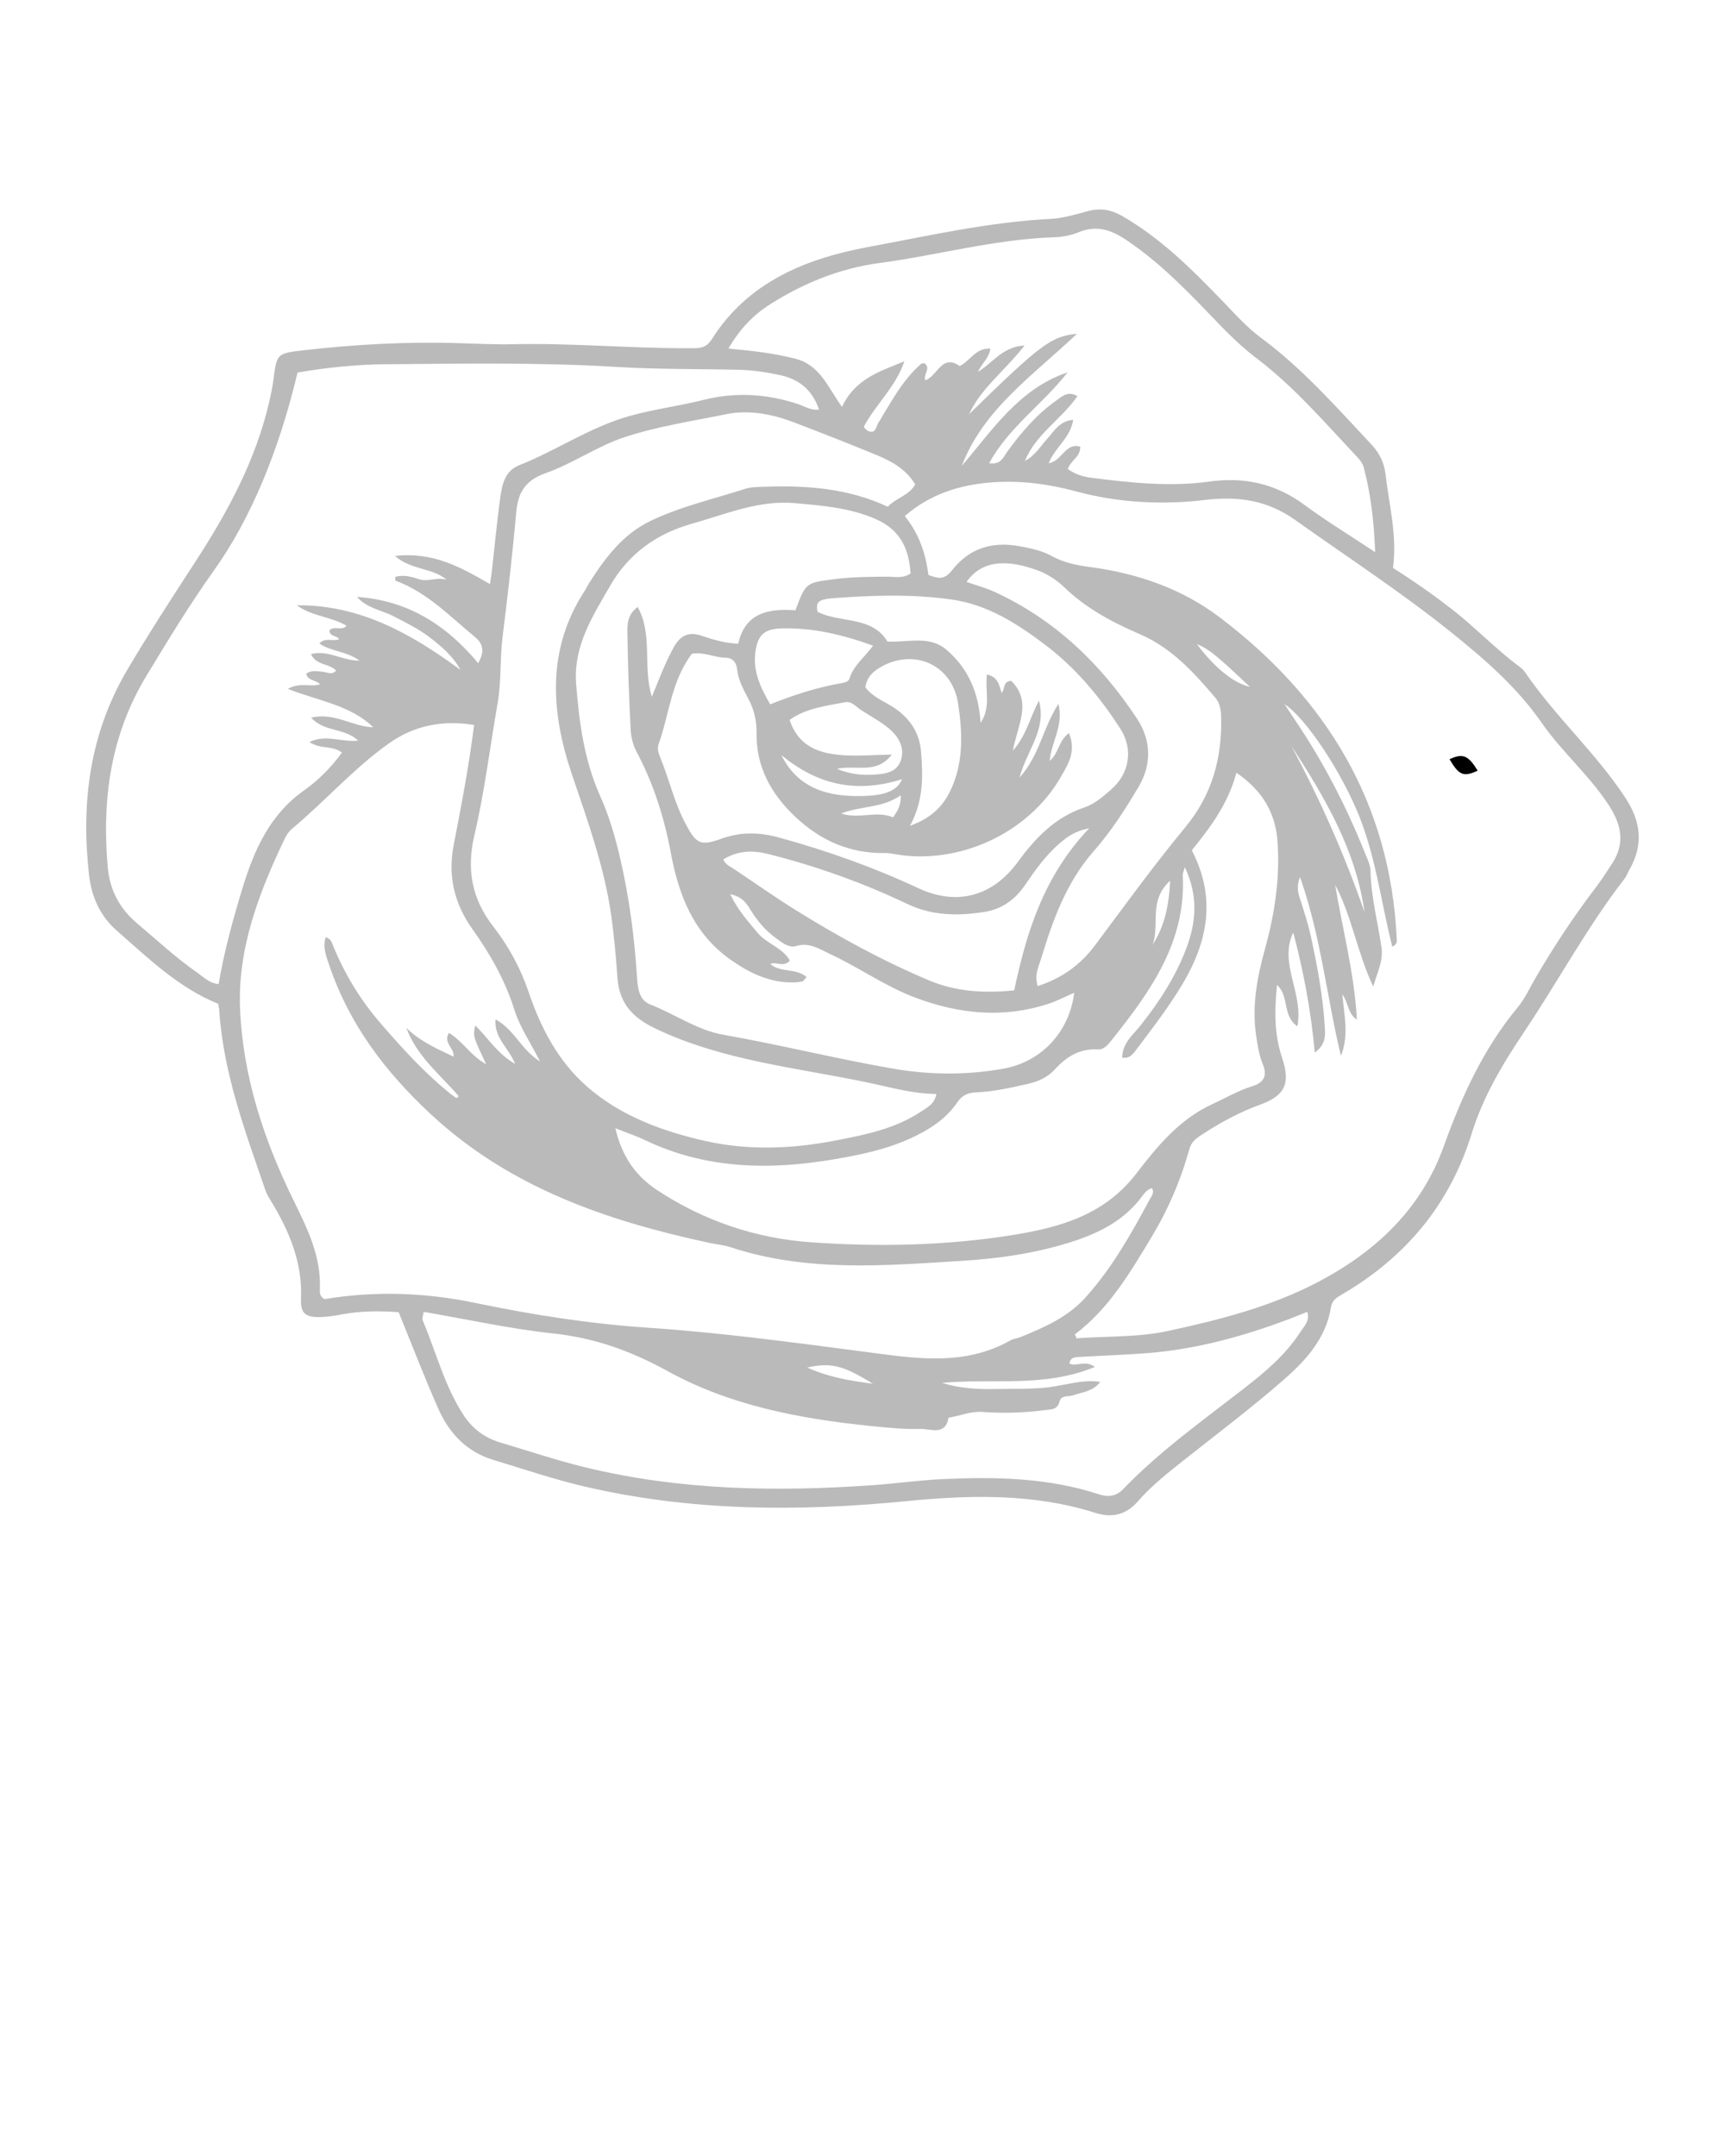 <svg xmlns="http://www.w3.org/2000/svg" xmlns:xlink="http://www.w3.org/1999/xlink" version="1.1" x="0px" y="0px" viewBox="0 0 100 125" enable-background="new 0 0 100 100" xml:space="preserve"><g><path fill="none" d="M48.195,34.687c-0.156,0.012-0.313,0.039-0.464,0.078c-0.323,0.083-0.439,0.294-0.326,0.707   c1.308,0.66,3.159,0.231,4.044,1.721c1.223,0.058,2.425-0.364,3.404,0.46c1.278,1.077,1.896,2.52,1.994,4.257   c0.626-0.908,0.247-1.87,0.37-2.807c0.671,0.144,0.71,0.644,0.852,1.074c0.206-0.224,0.058-0.686,0.558-0.706   c1.236,1.219,0.358,2.575,0.096,4.046c0.795-0.904,0.984-1.921,1.511-2.897c0.455,1.699-0.702,2.854-1.128,4.465   c1.183-1.33,1.348-2.888,2.259-4.281c0.302,1.297-0.417,2.214-0.511,3.304c0.535-0.428,0.486-1.138,1.119-1.61   c0.439,1.072-0.059,1.822-0.467,2.536c-1.867,3.265-5.899,5.128-9.61,4.488c-0.193-0.033-0.39-0.071-0.584-0.068   c-2.034,0.034-3.739-0.719-5.206-2.104c-1.406-1.328-2.273-2.9-2.245-4.867c0.01-0.695-0.141-1.33-0.449-1.923   c-0.291-0.561-0.609-1.103-0.673-1.744c-0.042-0.419-0.264-0.676-0.666-0.685c-0.663-0.015-1.291-0.35-1.956-0.234   c-1.203,1.58-1.314,3.527-1.944,5.281c-0.07,0.196-0.001,0.479,0.086,0.688c0.527,1.268,0.82,2.622,1.464,3.846   c0.634,1.206,0.864,1.358,2.112,0.908c1.128-0.407,2.211-0.372,3.346-0.06c2.769,0.76,5.46,1.717,8.063,2.934   c2.224,1.04,4.304,0.477,5.765-1.524c1.013-1.387,2.158-2.59,3.85-3.156c0.601-0.201,1.084-0.632,1.56-1.043   c1.049-0.905,1.296-2.329,0.546-3.502c-1.193-1.865-2.62-3.568-4.38-4.895c-1.619-1.221-3.341-2.337-5.457-2.629   C52.811,34.429,50.506,34.51,48.195,34.687z"/><path fill="none" d="M61.424,48.9c-0.817,0.696-1.424,1.569-2.022,2.441c-0.567,0.827-1.346,1.37-2.294,1.524   c-1.52,0.247-3.045,0.244-4.495-0.447c-2.59-1.236-5.282-2.197-8.065-2.9c-0.889-0.224-1.76-0.221-2.62,0.312   c0.135,0.305,0.397,0.404,0.615,0.55c1.175,0.785,2.329,1.602,3.527,2.35c2.496,1.559,5.077,2.969,7.791,4.113   c1.588,0.67,3.258,0.749,4.933,0.576c0.722-3.427,1.742-6.655,4.344-9.393C62.266,48.193,61.845,48.541,61.424,48.9z"/><path fill="none" d="M55.173,45.672c0.699-1.592,0.612-3.263,0.372-4.869c-0.329-2.203-2.427-3.186-4.324-2.219   c-0.537,0.274-0.975,0.635-1.055,1.266c0.434,0.56,1.037,0.788,1.564,1.118c0.961,0.603,1.57,1.464,1.66,2.579   c0.113,1.405,0.175,2.83-0.638,4.331C54.022,47.419,54.718,46.708,55.173,45.672z"/><path fill="none" d="M51.566,42.265c-0.501-0.428-1.103-0.738-1.659-1.102c-0.289-0.189-0.533-0.523-0.922-0.447   c-1.094,0.213-2.225,0.333-3.211,1.021c0.462,1.416,1.513,1.884,2.796,2.024c0.984,0.107,1.974,0.009,3.132-0.011   c-0.92,1.181-2.076,0.565-3.176,0.834c0.754,0.299,1.409,0.369,2.075,0.332c0.636-0.035,1.338-0.104,1.598-0.764   C52.487,43.419,52.125,42.742,51.566,42.265z"/><path fill="none" d="M51.771,47.389c0.285-0.402,0.469-0.726,0.446-1.279c-1.075,0.755-2.299,0.604-3.452,1.054   C49.816,47.519,50.802,46.971,51.771,47.389z"/><path fill="none" d="M45.295,43.774c0.881,1.782,2.426,2.353,4.279,2.378c1.616,0.022,2.414-0.246,2.718-0.979   C49.629,46.025,47.354,45.488,45.295,43.774z"/><path fill="none" d="M66.057,36.759c-1.584-0.679-3.108-1.501-4.377-2.723c-0.451-0.435-0.999-0.779-1.594-0.991   c-1.299-0.462-3.025-0.785-4.057,0.694c0.55,0.192,1.114,0.34,1.636,0.581c3.492,1.611,6.154,4.173,8.248,7.345   c0.821,1.244,0.86,2.642,0.112,3.916c-0.772,1.316-1.613,2.622-2.617,3.763c-1.615,1.836-2.384,4.034-3.072,6.29   c-0.132,0.433-0.381,0.873-0.181,1.535c1.397-0.449,2.475-1.224,3.329-2.368c1.714-2.298,3.397-4.625,5.222-6.832   c1.578-1.908,2.152-4.054,2.082-6.451c-0.012-0.403-0.083-0.772-0.357-1.093C69.18,38.957,67.905,37.552,66.057,36.759z"/><path fill="none" d="M48.813,23.586c0.789-1.666,2.243-2.062,3.613-2.641c-0.486,1.479-1.667,2.503-2.349,3.796   c0.152,0.234,0.316,0.312,0.532,0.281c0.199-0.101,0.2-0.323,0.3-0.485c0.738-1.2,1.382-2.469,2.465-3.419   c0.081-0.071,0.216-0.098,0.31,0.021c0.231,0.292-0.181,0.609-0.036,0.906c0.725-0.265,0.943-1.553,1.991-0.822   c0.607-0.305,0.938-1.078,1.779-1.01c-0.09,0.565-0.507,0.855-0.723,1.344c0.86-0.515,1.416-1.459,2.701-1.527   c-1.132,1.456-2.512,2.465-3.22,3.987c4.092-4.001,4.784-4.546,6.253-4.661c-2.569,2.433-5.414,4.366-6.67,7.653   c1.788-2.097,3.325-4.475,6.131-5.422c-1.407,1.823-3.388,3.152-4.543,5.263c0.68,0.117,0.829-0.366,1.065-0.689   c0.816-1.116,1.707-2.158,2.847-2.957c0.322-0.226,0.655-0.564,1.204-0.237c-0.942,1.358-2.424,2.214-3.043,3.752   c0.583-0.295,0.897-0.848,1.31-1.302c0.395-0.434,0.693-1.012,1.487-1.077c-0.17,1.071-1.073,1.607-1.42,2.52   c0.786-0.146,0.953-1.206,1.828-0.969c0.025,0.599-0.552,0.79-0.719,1.3c0.452,0.334,0.921,0.452,1.377,0.51   c2.263,0.288,4.546,0.532,6.812,0.22c2.071-0.286,3.869,0.123,5.546,1.363c1.253,0.926,2.59,1.738,4.08,2.727   c-0.068-1.802-0.256-3.373-0.663-4.917c-0.057-0.217-0.216-0.425-0.374-0.593c-1.879-2-3.67-4.091-5.874-5.76   c-1.069-0.809-1.976-1.782-2.903-2.747c-1.438-1.495-2.918-2.954-4.667-4.117c-0.89-0.592-1.722-0.824-2.736-0.404   c-0.427,0.177-0.916,0.267-1.38,0.282c-3.433,0.11-6.744,1.038-10.125,1.491c-2.285,0.306-4.398,1.157-6.346,2.39   c-0.986,0.624-1.77,1.444-2.42,2.568c1.425,0.136,2.659,0.275,3.882,0.59C47.543,21.164,47.982,22.438,48.813,23.586z"/><path fill="none" d="M67.833,51.063c-1.299,1.174-0.564,2.598-1.027,3.73C67.502,53.718,67.765,52.538,67.833,51.063z"/><path fill="none" d="M69.386,37.346c0.978,1.314,2.122,2.271,3.074,2.475c-0.616-0.57-1.111-1.053-1.634-1.505   C70.394,37.943,69.959,37.565,69.386,37.346z"/><path fill="none" d="M74.051,48.702c-0.128-1.617-0.904-2.904-2.374-3.9c-0.497,1.83-1.52,3.173-2.588,4.496   c1.423,2.729,0.94,5.273-0.541,7.76c-0.807,1.355-1.773,2.592-2.715,3.848c-0.177,0.236-0.373,0.476-0.779,0.413   c0.017-0.855,0.623-1.313,1.039-1.837c1.109-1.394,2.068-2.867,2.693-4.54c0.565-1.512,0.678-3.025-0.102-4.667   c-0.068,0.251-0.124,0.353-0.118,0.452c0.207,3.838-1.839,6.712-4.067,9.505c-0.217,0.272-0.473,0.631-0.832,0.608   c-1.071-0.069-1.843,0.421-2.523,1.164c-0.412,0.449-0.946,0.697-1.532,0.829c-0.996,0.225-1.993,0.454-3.018,0.498   c-0.459,0.019-0.806,0.148-1.085,0.56c-0.681,1.007-1.674,1.63-2.766,2.124c-1.41,0.639-2.912,0.946-4.419,1.201   c-3.745,0.634-7.428,0.562-10.943-1.122c-0.505-0.242-1.04-0.419-1.71-0.684c0.396,1.675,1.203,2.784,2.431,3.593   c2.717,1.79,5.741,2.801,8.946,3.023c3.919,0.271,7.858,0.196,11.753-0.439c2.707-0.441,5.243-1.174,7.065-3.54   c1.207-1.568,2.49-3.144,4.389-4.021c0.783-0.362,1.531-0.801,2.36-1.058c0.675-0.209,0.854-0.624,0.593-1.262   c-0.225-0.55-0.313-1.13-0.396-1.716c-0.243-1.713,0.073-3.356,0.526-4.998C73.905,52.938,74.22,50.834,74.051,48.702z"/><path fill="none" d="M74.856,76.429c-2.725,1.039-5.517,1.811-8.438,2.03c-1.252,0.094-2.508,0.136-3.762,0.209   c-0.277,0.016-0.597-0.015-0.662,0.384c0.412,0.21,0.893-0.231,1.479,0.2c-2.974,1.224-5.956,0.648-8.859,0.924   c1.018,0.319,2.055,0.376,3.102,0.354c1.02-0.022,2.038,0.023,3.06-0.098c0.996-0.118,1.981-0.472,3.007-0.313   c-0.422,0.559-1.029,0.589-1.573,0.778c-0.273,0.095-0.696-0.026-0.791,0.366c-0.117,0.482-0.486,0.444-0.825,0.489   c-1.212,0.16-2.43,0.195-3.647,0.109c-0.689-0.049-1.306,0.23-1.959,0.335c-0.185,1.068-1.044,0.632-1.613,0.649   c-0.977,0.029-1.961-0.074-2.938-0.174c-4.09-0.419-8.119-1.182-11.749-3.185c-2.102-1.16-4.223-1.922-6.615-2.176   c-2.488-0.264-4.946-0.812-7.514-1.252c-0.035,0.257-0.096,0.389-0.058,0.479c0.775,1.84,1.265,3.804,2.368,5.5   c0.511,0.785,1.222,1.323,2.125,1.592c1.618,0.482,3.221,1.022,4.859,1.424c5.515,1.353,11.119,1.45,16.748,1.053   c1.371-0.097,2.736-0.293,4.107-0.355c3.032-0.137,6.051-0.079,8.981,0.879c0.507,0.166,0.988,0.154,1.409-0.283   c2.135-2.217,4.637-3.997,7.055-5.877c1.212-0.942,2.381-1.931,3.225-3.239c0.215-0.333,0.572-0.632,0.408-1.171   C75.433,76.201,75.146,76.319,74.856,76.429z"/><path fill="none" d="M46.794,79.287c1.253,0.564,2.515,0.773,3.806,0.939C48.876,79.157,48.157,78.982,46.794,79.287z"/><path fill="none" d="M74.86,43.246c1.667,3.108,3.09,6.316,4.244,9.644C78.601,49.277,76.801,46.226,74.86,43.246z"/><path fill="none" d="M89.375,41.912c-1.433-2.065-3.293-3.675-5.217-5.223c-2.906-2.339-6.033-4.376-9.07-6.535   c-1.627-1.157-3.298-1.394-5.226-1.165c-2.502,0.297-5.041,0.165-7.476-0.494c-1.663-0.45-3.307-0.656-4.996-0.516   c-1.819,0.15-3.504,0.695-4.939,1.945c0.858,1.059,1.213,2.209,1.374,3.419c0.548,0.198,0.92,0.301,1.357-0.266   c0.964-1.25,2.288-1.699,3.876-1.413c0.665,0.12,1.316,0.248,1.904,0.573c0.705,0.389,1.467,0.541,2.248,0.645   c2.737,0.362,5.312,1.255,7.5,2.914c6.166,4.676,9.889,10.752,10.261,18.643c0.007,0.146,0.038,0.312-0.261,0.45   c-0.641-2.542-0.947-5.152-1.921-7.581c-1.019-2.541-3.073-5.668-4.326-6.481c0.232,0.352,0.398,0.611,0.572,0.865   c1.64,2.414,2.977,4.987,4.063,7.693c0.146,0.363,0.343,0.741,0.351,1.116c0.033,1.5,0.418,2.945,0.635,4.415   c0.112,0.759-0.197,1.367-0.479,2.285c-0.96-2.073-1.249-4.112-2.206-5.898c0.433,2.6,1.118,5.154,1.26,7.809   c-0.534-0.331-0.473-0.958-0.846-1.462c0.12,1.24,0.391,2.408-0.078,3.568c-0.822-3.386-1.145-6.872-2.37-10.364   c-0.249,0.639-0.086,0.996,0.034,1.371c0.226,0.709,0.455,1.422,0.611,2.148c0.363,1.687,0.683,3.385,0.785,5.111   c0.029,0.493,0.102,1.057-0.575,1.543c-0.229-2.479-0.66-4.733-1.25-6.959c-0.855,1.812,0.616,3.512,0.238,5.44   c-0.894-0.634-0.443-1.724-1.178-2.403c-0.155,1.522-0.159,2.877,0.29,4.214c0.504,1.504,0.183,2.206-1.291,2.739   c-1.23,0.445-2.357,1.07-3.442,1.785c-0.293,0.193-0.53,0.393-0.639,0.787c-0.506,1.818-1.247,3.538-2.228,5.158   c-1.236,2.041-2.442,4.099-4.409,5.579c0.033,0.076,0.067,0.152,0.1,0.228c1.779-0.128,3.602-0.055,5.327-0.43   c2.984-0.648,5.958-1.405,8.702-2.852c3.354-1.769,5.955-4.235,7.256-7.85c1.046-2.906,2.303-5.668,4.293-8.065   c0.421-0.507,0.698-1.136,1.035-1.712c1.073-1.832,2.238-3.602,3.53-5.288c0.309-0.404,0.575-0.841,0.86-1.263   c0.817-1.204,0.606-2.295-0.171-3.48C92.112,44.93,90.536,43.586,89.375,41.912z M84.03,44.019c0.772-0.36,1.078-0.235,1.634,0.663   C84.839,45.058,84.584,44.954,84.03,44.019z"/><path fill="none" d="M43.789,37.809c-0.147,1.117,0.296,2.049,0.858,3.026c1.352-0.537,2.718-0.986,4.14-1.23   c0.193-0.033,0.401-0.073,0.469-0.291c0.228-0.729,0.845-1.189,1.358-1.878c-1.779-0.648-3.498-1.051-5.311-1.003   C44.295,36.46,43.918,36.826,43.789,37.809z"/><path fill="none" d="M50.793,30.111c-1.512-0.668-3.101-0.791-4.705-0.935c-2.111-0.19-3.998,0.638-5.958,1.187   c-2.078,0.583-3.692,1.75-4.757,3.6c-1.012,1.758-2.142,3.49-1.973,5.684c0.173,2.243,0.466,4.448,1.4,6.528   c0.531,1.184,0.886,2.427,1.176,3.697c0.51,2.229,0.805,4.481,0.95,6.758c0.041,0.638,0.107,1.355,0.772,1.613   c1.425,0.553,2.7,1.482,4.23,1.752c3.285,0.58,6.522,1.388,9.81,1.961c2.168,0.377,4.291,0.391,6.435,0.006   c2.21-0.397,3.816-2.129,4.101-4.399c-0.503,0.217-0.993,0.477-1.512,0.645c-2.617,0.847-5.182,0.588-7.721-0.371   c-1.739-0.657-3.251-1.745-4.924-2.522c-0.621-0.288-1.19-0.698-1.977-0.46c-0.408,0.124-0.819-0.209-1.17-0.467   c-0.61-0.448-1.088-1.016-1.479-1.661c-0.233-0.384-0.49-0.746-1.163-0.877c0.467,0.948,1.041,1.579,1.591,2.237   c0.535,0.641,1.448,0.863,1.872,1.608c-0.385,0.437-0.817,0.021-1.132,0.204c0.57,0.508,1.478,0.214,2.103,0.753   c-0.138,0.147-0.181,0.233-0.242,0.249c-0.15,0.038-0.308,0.057-0.463,0.061c-1.405,0.042-2.594-0.534-3.706-1.317   c-2.149-1.512-3.008-3.747-3.465-6.206c-0.381-2.05-1.008-4.014-1.99-5.864c-0.197-0.37-0.313-0.82-0.334-1.24   c-0.094-1.843-0.164-3.689-0.188-5.535c-0.006-0.513-0.059-1.109,0.593-1.608c0.896,1.626,0.281,3.443,0.821,5.209   c0.439-1.069,0.784-1.983,1.254-2.841c0.373-0.68,0.834-0.965,1.635-0.696c0.655,0.22,1.332,0.432,2.119,0.459   c0.409-1.839,1.824-2.041,3.316-1.936c0.61-1.625,0.614-1.599,2.302-1.809c1.019-0.127,2.035-0.138,3.057-0.138   c0.42,0,0.864,0.117,1.318-0.184C52.691,31.856,52.216,30.739,50.793,30.111z"/><path fill="none" d="M37.568,76.98c4.196,0.28,8.355,0.847,12.52,1.39c2.877,0.375,5.769,0.887,8.5-0.662   c0.167-0.095,0.379-0.104,0.56-0.179c1.38-0.567,2.738-1.145,3.779-2.301c1.541-1.709,2.65-3.689,3.727-5.694   c0.097-0.18,0.292-0.396,0.119-0.65c-0.239,0.08-0.403,0.255-0.54,0.444c-1.073,1.476-2.6,2.207-4.291,2.73   c-2.006,0.62-4.065,0.914-6.143,1.043c-4.507,0.279-9.027,0.671-13.438-0.786c-0.407-0.134-0.846-0.169-1.268-0.26   c-5.942-1.28-11.56-3.202-16.144-7.477c-2.613-2.437-4.688-5.168-5.843-8.562c-0.181-0.531-0.415-1.073-0.228-1.673   c0.331,0.083,0.37,0.343,0.456,0.55c0.681,1.638,1.582,3.119,2.757,4.471c1.215,1.398,2.444,2.764,3.881,3.936   c0.091,0.074,0.173,0.17,0.277,0.215c0.098,0.042,0.195,0.264,0.346,0.04c-1.088-1.255-2.427-2.306-3.04-3.961   c0.791,0.783,1.769,1.208,2.737,1.67c0.083-0.473-0.629-0.798-0.265-1.379c0.805,0.491,1.258,1.324,2.159,1.821   c-0.768-1.624-0.768-1.624-0.636-2.246c0.743,0.708,1.261,1.62,2.317,2.227c-0.407-0.973-1.231-1.513-1.14-2.583   c1.087,0.581,1.481,1.758,2.582,2.44c-0.564-1.107-1.175-1.999-1.486-2.986c-0.54-1.714-1.4-3.238-2.426-4.674   c-1.069-1.497-1.446-3.102-1.095-4.902c0.442-2.27,0.88-4.541,1.181-6.949c-1.863-0.294-3.489,0.032-4.982,1.101   c-2.023,1.448-3.662,3.324-5.561,4.909c-0.176,0.147-0.323,0.353-0.423,0.561c-1.488,3.107-2.732,6.344-2.603,9.812   c0.146,3.913,1.363,7.636,3.088,11.15c0.804,1.638,1.605,3.238,1.543,5.122c-0.007,0.221-0.037,0.479,0.268,0.634   c2.9-0.481,5.812-0.389,8.735,0.221C30.854,76.231,34.198,76.755,37.568,76.98z"/><path fill="none" d="M53.056,28.083c-0.519-0.861-1.335-1.329-2.208-1.69c-1.596-0.66-3.205-1.291-4.818-1.906   c-1.268-0.484-2.617-0.743-3.934-0.474c-1.956,0.399-3.937,0.695-5.852,1.319c-1.623,0.529-3.015,1.536-4.6,2.094   c-1.136,0.4-1.606,1.069-1.71,2.216c-0.221,2.421-0.489,4.839-0.796,7.251c-0.164,1.29-0.065,2.598-0.289,3.873   c-0.447,2.551-0.752,5.128-1.347,7.652c-0.461,1.953-0.167,3.686,1.105,5.313c0.888,1.136,1.585,2.437,2.052,3.82   c0.702,2.083,1.729,4.002,3.371,5.443c1.949,1.71,4.379,2.599,6.877,3.159c2.477,0.555,5,0.458,7.491-0.023   c1.733-0.334,3.476-0.676,4.988-1.679c0.372-0.247,0.802-0.45,0.893-1.027c-1.336-0.01-2.55-0.358-3.774-0.62   c-4.202-0.898-8.524-1.275-12.497-3.166c-1.386-0.66-2.115-1.503-2.217-2.992c-0.08-1.174-0.188-2.35-0.349-3.516   c-0.395-2.854-1.377-5.54-2.295-8.259c-1.216-3.602-1.466-7.234,0.762-10.638c0.086-0.131,0.147-0.278,0.231-0.41   c0.934-1.475,1.976-2.864,3.597-3.636c1.74-0.829,3.63-1.254,5.457-1.846c0.364-0.118,0.775-0.109,1.166-0.123   c2.448-0.089,4.855,0.102,7.105,1.161C51.963,28.852,52.701,28.729,53.056,28.083z"/><path fill="none" d="M17.64,45.816c0.832-0.585,1.568-1.342,2.185-2.18c-0.567-0.444-1.24-0.175-1.888-0.616   c0.979-0.469,1.845,0.026,2.833-0.082c-0.819-0.762-1.978-0.483-2.731-1.332c1.38-0.319,2.418,0.539,3.598,0.556   c-1.327-1.287-3.15-1.514-4.954-2.226c0.738-0.399,1.33-0.083,1.875-0.262c-0.242-0.276-0.712-0.184-0.806-0.616   c0.319-0.225,0.628-0.134,0.936-0.114c0.266,0.018,0.556,0.219,0.8-0.065c-0.385-0.423-1.144-0.285-1.46-0.952   c0.991-0.274,1.793,0.39,2.814,0.371c-0.763-0.557-1.653-0.515-2.331-0.997c0.375-0.374,0.799-0.088,1.153-0.242   c-0.139-0.231-0.562-0.141-0.566-0.51c0.269-0.301,0.72,0.056,0.994-0.271c-0.909-0.539-2.021-0.543-2.876-1.185   c3.656-0.036,6.637,1.654,9.479,3.744c-0.421-0.78-1.062-1.328-1.732-1.847c-0.656-0.508-1.393-0.877-2.128-1.254   c-0.716-0.368-1.576-0.474-2.138-1.13c2.898,0.195,5.16,1.594,7.024,3.843c0.383-0.681,0.309-1.112-0.206-1.535   c-1.45-1.192-2.758-2.578-4.581-3.246c-0.027-0.01-0.013-0.129-0.021-0.224c0.476-0.133,0.93-0.016,1.378,0.136   c0.506,0.172,0.996-0.134,1.602,0.029c-0.865-0.716-2.01-0.533-2.995-1.376c2.226-0.257,3.846,0.672,5.506,1.628   c0.051-0.334,0.086-0.526,0.108-0.719c0.158-1.405,0.288-2.814,0.479-4.215c0.106-0.778,0.243-1.61,1.103-1.951   c2.188-0.868,4.147-2.238,6.448-2.871c1.405-0.387,2.848-0.571,4.256-0.924c1.84-0.462,3.656-0.353,5.455,0.242   c0.387,0.128,0.759,0.39,1.232,0.32c-0.408-1.154-1.166-1.771-2.311-2.008c-0.774-0.16-1.545-0.278-2.331-0.296   c-2.357-0.054-4.718-0.022-7.069-0.165c-4.476-0.272-8.954-0.193-13.43-0.156c-1.714,0.014-3.433,0.195-5.093,0.48   c-1.088,4.56-2.711,8.487-4.869,11.506c-1.396,1.954-2.63,4-3.875,6.049c-2.096,3.449-2.603,7.183-2.261,11.111   c0.115,1.323,0.679,2.403,1.689,3.256c1.17,0.989,2.293,2.036,3.555,2.911c0.349,0.242,0.656,0.573,1.184,0.625   c0.322-1.895,0.828-3.748,1.391-5.582C14.739,49.274,15.642,47.221,17.64,45.816z"/><path fill="#bababa" d="M94.21,46.23c-1.716-2.601-4.058-4.693-5.806-7.263c-0.086-0.127-0.212-0.235-0.337-0.328   c-1.357-1.008-2.521-2.241-3.855-3.283c-1.113-0.869-2.267-1.673-3.458-2.427c0.25-1.888-0.23-3.655-0.435-5.444   c-0.072-0.63-0.346-1.213-0.788-1.685c-2.041-2.173-4.007-4.423-6.423-6.21c-0.824-0.609-1.503-1.374-2.213-2.111   c-1.77-1.837-3.57-3.639-5.811-4.939c-0.672-0.39-1.296-0.493-2.014-0.301c-0.72,0.193-1.436,0.416-2.188,0.454   c-3.582,0.183-7.075,0.981-10.58,1.633c-3.622,0.674-6.958,2.039-9.054,5.363c-0.351,0.557-0.803,0.495-1.318,0.498   c-3.378,0.016-6.748-0.306-10.129-0.231c-1.059,0.024-2.121-0.025-3.181-0.059c-3.031-0.099-6.05,0.07-9.058,0.415   c-1.521,0.174-1.513,0.208-1.709,1.687c-0.052,0.389-0.128,0.775-0.213,1.158c-0.775,3.469-2.446,6.547-4.357,9.477   c-1.33,2.041-2.65,4.082-3.891,6.179C5.19,42.53,4.689,46.549,5.164,50.749c0.141,1.245,0.647,2.37,1.6,3.203   c1.828,1.597,3.577,3.312,5.88,4.245c0.025,0.136,0.058,0.25,0.066,0.365c0.231,3.655,1.51,7.041,2.679,10.455   c0.075,0.22,0.205,0.425,0.327,0.626c1.054,1.739,1.822,3.549,1.732,5.656c-0.037,0.875,0.284,1.09,1.171,1.06   c0.391-0.013,0.783-0.074,1.168-0.147c1.126-0.216,2.255-0.212,3.323-0.134c0.783,1.918,1.495,3.782,2.302,5.604   c0.627,1.415,1.643,2.493,3.179,2.958c1.766,0.534,3.518,1.132,5.312,1.549c6.152,1.432,12.381,1.462,18.631,0.845   c3.698-0.365,7.374-0.459,10.975,0.682c0.962,0.305,1.775,0.108,2.445-0.661c0.778-0.894,1.701-1.626,2.626-2.359   c1.97-1.561,3.982-3.076,5.872-4.731c1.265-1.108,2.419-2.385,2.702-4.161c0.068-0.426,0.331-0.572,0.643-0.755   c3.678-2.151,6.245-5.202,7.51-9.304c0.667-2.163,1.807-4.065,3.064-5.94c1.966-2.932,3.637-6.06,5.808-8.862   c0.118-0.153,0.18-0.349,0.278-0.519C95.296,48.972,95.123,47.614,94.21,46.23z M44.651,17.637c1.948-1.234,4.061-2.084,6.346-2.39   c3.382-0.453,6.692-1.381,10.125-1.491c0.464-0.015,0.953-0.105,1.38-0.282c1.014-0.42,1.846-0.188,2.736,0.404   c1.749,1.163,3.229,2.622,4.667,4.117c0.927,0.965,1.834,1.938,2.903,2.747c2.204,1.669,3.995,3.76,5.874,5.76   c0.158,0.168,0.317,0.377,0.374,0.593c0.408,1.544,0.595,3.115,0.663,4.917c-1.49-0.989-2.827-1.801-4.08-2.727   c-1.677-1.24-3.475-1.649-5.546-1.363c-2.266,0.313-4.549,0.069-6.812-0.22c-0.456-0.058-0.924-0.176-1.377-0.51   c0.166-0.51,0.744-0.701,0.719-1.3c-0.875-0.238-1.041,0.823-1.828,0.969c0.348-0.914,1.25-1.449,1.42-2.52   c-0.794,0.065-1.092,0.643-1.487,1.077c-0.413,0.454-0.727,1.008-1.31,1.302c0.618-1.538,2.101-2.394,3.043-3.752   c-0.55-0.327-0.882,0.011-1.204,0.237c-1.139,0.799-2.031,1.841-2.847,2.957c-0.236,0.323-0.385,0.807-1.065,0.689   c1.155-2.112,3.136-3.44,4.543-5.263c-2.805,0.948-4.342,3.325-6.131,5.422c1.256-3.287,4.101-5.22,6.67-7.653   c-1.47,0.115-2.161,0.66-6.253,4.661c0.707-1.523,2.088-2.531,3.22-3.987c-1.284,0.068-1.841,1.012-2.701,1.527   c0.216-0.489,0.633-0.779,0.723-1.344c-0.841-0.068-1.172,0.706-1.779,1.01c-1.049-0.73-1.266,0.558-1.991,0.822   c-0.144-0.297,0.268-0.614,0.036-0.906c-0.095-0.12-0.229-0.093-0.31-0.021c-1.082,0.95-1.726,2.219-2.465,3.419   c-0.1,0.162-0.101,0.384-0.3,0.485c-0.216,0.03-0.38-0.047-0.532-0.281c0.682-1.293,1.863-2.317,2.349-3.796   c-1.37,0.579-2.824,0.975-3.613,2.641c-0.831-1.148-1.27-2.422-2.7-2.79c-1.224-0.315-2.457-0.455-3.882-0.59   C42.882,19.081,43.666,18.262,44.651,17.637z M72.812,59.992c0.083,0.586,0.171,1.165,0.396,1.716   c0.261,0.637,0.082,1.053-0.593,1.262c-0.829,0.256-1.577,0.696-2.36,1.058c-1.899,0.877-3.182,2.452-4.389,4.021   c-1.821,2.366-4.357,3.099-7.065,3.54c-3.895,0.635-7.834,0.71-11.753,0.439c-3.205-0.222-6.23-1.233-8.946-3.023   c-1.229-0.809-2.036-1.918-2.431-3.593c0.67,0.266,1.205,0.443,1.71,0.684c3.515,1.685,7.198,1.757,10.943,1.122   c1.508-0.255,3.009-0.562,4.419-1.201c1.092-0.495,2.085-1.117,2.766-2.124c0.279-0.412,0.626-0.541,1.085-0.56   c1.025-0.043,2.022-0.273,3.018-0.498c0.585-0.132,1.12-0.38,1.532-0.829c0.68-0.743,1.452-1.232,2.523-1.164   c0.36,0.023,0.616-0.337,0.832-0.608c2.228-2.793,4.274-5.668,4.067-9.505c-0.005-0.098,0.05-0.2,0.118-0.452   c0.78,1.642,0.667,3.155,0.102,4.667c-0.625,1.672-1.584,3.146-2.693,4.54c-0.417,0.523-1.022,0.982-1.039,1.837   c0.406,0.063,0.602-0.177,0.779-0.413c0.942-1.257,1.908-2.493,2.715-3.848c1.482-2.487,1.965-5.032,0.541-7.76   c1.068-1.323,2.09-2.666,2.588-4.496c1.47,0.997,2.246,2.284,2.374,3.9c0.169,2.132-0.146,4.236-0.713,6.292   C72.884,56.636,72.569,58.279,72.812,59.992z M66.806,54.793c0.463-1.131-0.272-2.556,1.027-3.73   C67.765,52.538,67.502,53.718,66.806,54.793z M69.386,37.346c0.573,0.219,1.008,0.598,1.44,0.971   c0.523,0.452,1.018,0.935,1.634,1.505C71.508,39.617,70.365,38.66,69.386,37.346z M70.432,40.425   c0.274,0.321,0.345,0.69,0.357,1.093c0.07,2.398-0.505,4.543-2.082,6.451c-1.825,2.208-3.508,4.534-5.222,6.832   c-0.854,1.144-1.932,1.919-3.329,2.368c-0.2-0.662,0.049-1.102,0.181-1.535c0.688-2.256,1.457-4.454,3.072-6.29   c1.003-1.141,1.844-2.448,2.617-3.763c0.747-1.274,0.709-2.672-0.112-3.916c-2.094-3.172-4.756-5.735-8.248-7.345   c-0.522-0.241-1.086-0.388-1.636-0.581c1.032-1.479,2.758-1.156,4.057-0.694c0.595,0.212,1.143,0.556,1.594,0.991   c1.268,1.223,2.793,2.044,4.377,2.723C67.905,37.552,69.18,38.957,70.432,40.425z M58.795,57.418   c-1.675,0.174-3.345,0.094-4.933-0.576c-2.715-1.145-5.295-2.554-7.791-4.113c-1.198-0.748-2.352-1.565-3.527-2.35   c-0.218-0.146-0.48-0.245-0.615-0.55c0.861-0.533,1.731-0.537,2.62-0.312c2.783,0.703,5.474,1.664,8.065,2.9   c1.45,0.691,2.975,0.695,4.495,0.447c0.948-0.154,1.727-0.697,2.294-1.524c0.599-0.873,1.205-1.745,2.022-2.441   c0.42-0.358,0.842-0.706,1.715-0.875C60.536,50.763,59.517,53.991,58.795,57.418z M60.581,37.377   c1.759,1.327,3.186,3.029,4.38,4.895c0.751,1.173,0.503,2.598-0.546,3.502c-0.476,0.411-0.959,0.842-1.56,1.043   c-1.691,0.566-2.837,1.769-3.85,3.156c-1.461,2.001-3.541,2.563-5.765,1.524c-2.603-1.217-5.294-2.173-8.063-2.934   c-1.135-0.312-2.218-0.347-3.346,0.06c-1.248,0.451-1.479,0.298-2.112-0.908c-0.643-1.224-0.937-2.579-1.464-3.846   c-0.087-0.209-0.156-0.492-0.086-0.688c0.63-1.754,0.741-3.701,1.944-5.281c0.665-0.116,1.293,0.219,1.956,0.234   c0.401,0.009,0.624,0.266,0.666,0.685c0.064,0.641,0.382,1.183,0.673,1.744c0.308,0.593,0.459,1.228,0.449,1.923   c-0.028,1.967,0.838,3.539,2.245,4.867c1.467,1.386,3.172,2.139,5.206,2.104c0.194-0.003,0.391,0.034,0.584,0.068   c3.711,0.64,7.744-1.223,9.61-4.488c0.408-0.714,0.906-1.464,0.467-2.536c-0.633,0.471-0.584,1.181-1.119,1.61   c0.094-1.09,0.813-2.007,0.511-3.304c-0.911,1.393-1.076,2.951-2.259,4.281c0.426-1.611,1.584-2.765,1.128-4.465   c-0.527,0.976-0.715,1.993-1.511,2.897c0.262-1.472,1.14-2.827-0.096-4.046c-0.5,0.02-0.352,0.482-0.558,0.706   c-0.142-0.43-0.181-0.93-0.852-1.074c-0.123,0.936,0.256,1.898-0.37,2.807c-0.098-1.737-0.716-3.18-1.994-4.257   c-0.978-0.824-2.181-0.403-3.404-0.46c-0.884-1.49-2.736-1.061-4.044-1.721c-0.113-0.413,0.004-0.624,0.326-0.707   c0.151-0.039,0.308-0.066,0.464-0.078c2.311-0.177,4.616-0.258,6.929,0.062C57.239,35.04,58.962,36.156,60.581,37.377z    M53.39,43.548c-0.09-1.116-0.699-1.977-1.66-2.579c-0.527-0.33-1.13-0.558-1.564-1.118c0.08-0.631,0.517-0.992,1.055-1.266   c1.897-0.967,3.995,0.015,4.324,2.219c0.24,1.606,0.327,3.277-0.372,4.869c-0.455,1.036-1.151,1.747-2.421,2.207   C53.565,46.378,53.503,44.953,53.39,43.548z M49.574,46.153c-1.853-0.026-3.398-0.597-4.279-2.378   c2.059,1.713,4.333,2.251,6.997,1.4C51.988,45.906,51.19,46.175,49.574,46.153z M52.217,46.11c0.023,0.553-0.16,0.878-0.446,1.279   c-0.969-0.418-1.956,0.13-3.007-0.225C49.917,46.714,51.141,46.865,52.217,46.11z M52.199,44.151   c-0.26,0.66-0.962,0.729-1.598,0.764c-0.666,0.037-1.32-0.032-2.075-0.332c1.1-0.269,2.256,0.347,3.176-0.834   c-1.158,0.02-2.148,0.118-3.132,0.011c-1.283-0.14-2.334-0.608-2.796-2.024c0.986-0.689,2.117-0.809,3.211-1.021   c0.389-0.076,0.633,0.258,0.922,0.447c0.557,0.363,1.158,0.674,1.659,1.102C52.125,42.742,52.487,43.419,52.199,44.151z    M49.256,39.315c-0.068,0.217-0.276,0.257-0.469,0.291c-1.423,0.244-2.788,0.694-4.14,1.23c-0.562-0.978-1.004-1.909-0.858-3.026   c0.129-0.983,0.507-1.349,1.515-1.376c1.813-0.048,3.532,0.355,5.311,1.003C50.1,38.126,49.483,38.586,49.256,39.315z    M51.471,33.436c-1.022,0-2.038,0.011-3.057,0.138c-1.689,0.21-1.692,0.184-2.302,1.809c-1.492-0.105-2.907,0.098-3.316,1.936   c-0.787-0.027-1.464-0.239-2.119-0.459c-0.801-0.269-1.262,0.016-1.635,0.696c-0.471,0.859-0.816,1.772-1.254,2.841   c-0.54-1.766,0.074-3.583-0.821-5.209c-0.652,0.499-0.599,1.095-0.593,1.608c0.023,1.846,0.093,3.691,0.188,5.535   c0.021,0.42,0.138,0.87,0.334,1.24c0.982,1.85,1.609,3.814,1.99,5.864c0.457,2.459,1.316,4.694,3.465,6.206   c1.112,0.783,2.3,1.359,3.706,1.317c0.155-0.005,0.313-0.023,0.463-0.061c0.061-0.016,0.104-0.102,0.242-0.249   c-0.624-0.539-1.532-0.245-2.103-0.753c0.316-0.183,0.748,0.232,1.132-0.204c-0.425-0.745-1.337-0.967-1.872-1.608   c-0.549-0.658-1.123-1.289-1.591-2.237c0.672,0.131,0.93,0.494,1.163,0.877c0.392,0.645,0.869,1.213,1.479,1.661   c0.351,0.258,0.763,0.591,1.17,0.467c0.786-0.238,1.356,0.171,1.977,0.46c1.673,0.777,3.185,1.865,4.924,2.522   c2.539,0.959,5.105,1.219,7.721,0.371c0.519-0.168,1.009-0.428,1.512-0.645c-0.285,2.27-1.891,4.002-4.101,4.399   c-2.144,0.385-4.267,0.371-6.435-0.006c-3.288-0.572-6.525-1.381-9.81-1.961c-1.53-0.27-2.806-1.199-4.23-1.752   c-0.665-0.258-0.731-0.975-0.772-1.613c-0.146-2.277-0.44-4.529-0.95-6.758c-0.29-1.27-0.645-2.513-1.176-3.697   c-0.934-2.08-1.227-4.285-1.4-6.528c-0.169-2.194,0.962-3.925,1.973-5.684c1.064-1.85,2.679-3.017,4.757-3.6   c1.959-0.55,3.847-1.377,5.958-1.187c1.604,0.144,3.193,0.267,4.705,0.935c1.423,0.628,1.898,1.744,1.996,3.141   C52.336,33.554,51.891,33.436,51.471,33.436z M51.464,29.381c-2.25-1.059-4.657-1.249-7.105-1.161   c-0.391,0.014-0.802,0.005-1.166,0.123c-1.827,0.592-3.716,1.016-5.457,1.846c-1.62,0.772-2.663,2.161-3.597,3.636   c-0.084,0.133-0.145,0.279-0.231,0.41c-2.228,3.403-1.978,7.036-0.762,10.638c0.918,2.719,1.9,5.405,2.295,8.259   c0.161,1.166,0.269,2.341,0.349,3.516c0.102,1.489,0.831,2.332,2.217,2.992c3.972,1.891,8.295,2.268,12.497,3.166   c1.224,0.262,2.439,0.61,3.774,0.62c-0.091,0.577-0.521,0.78-0.893,1.027c-1.513,1.003-3.255,1.345-4.988,1.679   c-2.491,0.481-5.014,0.578-7.491,0.023c-2.498-0.56-4.928-1.449-6.877-3.159c-1.642-1.441-2.669-3.36-3.371-5.443   c-0.466-1.383-1.163-2.684-2.052-3.82c-1.273-1.628-1.566-3.36-1.105-5.313c0.595-2.523,0.9-5.101,1.347-7.652   c0.223-1.274,0.125-2.583,0.289-3.873c0.306-2.412,0.575-4.83,0.796-7.251c0.104-1.147,0.574-1.817,1.71-2.216   c1.585-0.558,2.977-1.566,4.6-2.094c1.914-0.623,3.896-0.919,5.852-1.319c1.318-0.269,2.666-0.01,3.934,0.474   c1.614,0.616,3.222,1.246,4.818,1.906c0.873,0.361,1.689,0.828,2.208,1.69C52.701,28.729,51.963,28.852,51.464,29.381z    M12.673,57.057c-0.529-0.053-0.835-0.383-1.184-0.625c-1.262-0.875-2.385-1.922-3.555-2.911c-1.009-0.853-1.574-1.933-1.689-3.256   c-0.342-3.928,0.165-7.662,2.261-11.111c1.245-2.049,2.479-4.096,3.875-6.049c2.158-3.019,3.781-6.946,4.869-11.506   c1.66-0.285,3.379-0.466,5.093-0.48c4.477-0.037,8.954-0.116,13.43,0.156c2.351,0.143,4.713,0.111,7.069,0.165   c0.786,0.018,1.557,0.136,2.331,0.296c1.145,0.237,1.903,0.854,2.311,2.008c-0.474,0.07-0.845-0.192-1.232-0.32   c-1.799-0.595-3.614-0.703-5.455-0.242c-1.409,0.353-2.851,0.537-4.256,0.924c-2.3,0.633-4.259,2.003-6.448,2.871   c-0.86,0.341-0.996,1.173-1.103,1.951c-0.191,1.4-0.321,2.809-0.479,4.215c-0.022,0.193-0.057,0.384-0.108,0.719   c-1.66-0.956-3.28-1.885-5.506-1.628c0.984,0.843,2.13,0.66,2.995,1.376c-0.606-0.163-1.096,0.143-1.602-0.029   c-0.447-0.152-0.901-0.269-1.378-0.136c0.008,0.096-0.006,0.215,0.021,0.224c1.822,0.667,3.131,2.054,4.581,3.246   c0.514,0.423,0.589,0.854,0.206,1.535c-1.864-2.249-4.127-3.648-7.024-3.843c0.562,0.656,1.422,0.762,2.138,1.13   c0.735,0.378,1.472,0.746,2.128,1.254c0.67,0.519,1.311,1.068,1.732,1.847c-2.841-2.09-5.823-3.78-9.479-3.744   c0.855,0.642,1.967,0.646,2.876,1.185c-0.274,0.327-0.725-0.03-0.994,0.271c0.004,0.37,0.427,0.28,0.566,0.51   c-0.354,0.154-0.777-0.132-1.153,0.242c0.678,0.483,1.568,0.44,2.331,0.997c-1.021,0.018-1.822-0.645-2.814-0.371   c0.316,0.667,1.075,0.529,1.46,0.952c-0.245,0.283-0.534,0.083-0.8,0.065c-0.307-0.021-0.616-0.111-0.936,0.114   c0.094,0.432,0.564,0.34,0.806,0.616c-0.546,0.179-1.138-0.138-1.875,0.262c1.804,0.711,3.627,0.938,4.954,2.226   c-1.18-0.017-2.217-0.875-3.598-0.556c0.753,0.848,1.911,0.57,2.731,1.332c-0.988,0.108-1.854-0.387-2.833,0.082   c0.648,0.441,1.321,0.173,1.888,0.616c-0.617,0.837-1.353,1.595-2.185,2.18c-1.998,1.405-2.901,3.458-3.576,5.66   C13.501,53.31,12.995,55.162,12.673,57.057z M18.813,75.32c-0.305-0.155-0.275-0.413-0.268-0.634   c0.062-1.884-0.739-3.484-1.543-5.122c-1.725-3.515-2.942-7.237-3.088-11.15c-0.129-3.467,1.115-6.704,2.603-9.812   c0.099-0.208,0.247-0.414,0.423-0.561c1.898-1.585,3.537-3.461,5.561-4.909c1.493-1.069,3.119-1.395,4.982-1.101   c-0.301,2.408-0.739,4.679-1.181,6.949c-0.351,1.8,0.026,3.405,1.095,4.902c1.025,1.436,1.886,2.96,2.426,4.674   c0.311,0.987,0.922,1.879,1.486,2.986c-1.101-0.682-1.495-1.859-2.582-2.44c-0.091,1.07,0.733,1.61,1.14,2.583   c-1.056-0.607-1.574-1.519-2.317-2.227c-0.132,0.622-0.132,0.622,0.636,2.246c-0.901-0.496-1.354-1.329-2.159-1.821   c-0.364,0.581,0.349,0.906,0.265,1.379c-0.969-0.462-1.947-0.887-2.737-1.67c0.613,1.655,1.952,2.706,3.04,3.961   c-0.15,0.224-0.248,0.002-0.346-0.04c-0.104-0.045-0.186-0.141-0.277-0.215c-1.437-1.172-2.666-2.538-3.881-3.936   c-1.175-1.352-2.076-2.833-2.757-4.471c-0.086-0.206-0.125-0.467-0.456-0.55c-0.187,0.601,0.048,1.142,0.228,1.673   c1.155,3.393,3.23,6.125,5.843,8.562c4.585,4.275,10.203,6.196,16.144,7.477c0.422,0.091,0.861,0.126,1.268,0.26   c4.411,1.457,8.931,1.065,13.438,0.786c2.078-0.129,4.136-0.423,6.143-1.043c1.691-0.523,3.218-1.254,4.291-2.73   c0.137-0.189,0.301-0.364,0.54-0.444c0.172,0.254-0.022,0.47-0.119,0.65c-1.077,2.005-2.187,3.985-3.727,5.694   c-1.041,1.155-2.399,1.734-3.779,2.301c-0.181,0.074-0.393,0.084-0.56,0.179c-2.732,1.549-5.623,1.037-8.5,0.662   c-4.164-0.543-8.324-1.11-12.52-1.39c-3.37-0.225-6.714-0.749-10.02-1.439C24.625,74.931,21.714,74.838,18.813,75.32z M50.6,80.225   c-1.291-0.166-2.553-0.374-3.806-0.939C48.157,78.982,48.876,79.157,50.6,80.225z M75.377,77.232   c-0.843,1.308-2.013,2.297-3.225,3.239c-2.418,1.88-4.919,3.66-7.055,5.877c-0.421,0.437-0.902,0.449-1.409,0.283   c-2.93-0.957-5.949-1.016-8.981-0.879c-1.372,0.062-2.737,0.258-4.107,0.355c-5.629,0.397-11.233,0.3-16.748-1.053   c-1.638-0.402-3.241-0.942-4.859-1.424c-0.902-0.269-1.614-0.807-2.125-1.592c-1.103-1.696-1.593-3.661-2.368-5.5   c-0.038-0.09,0.024-0.222,0.058-0.479c2.569,0.44,5.026,0.988,7.514,1.252c2.392,0.254,4.513,1.017,6.615,2.176   c3.63,2.003,7.659,2.765,11.749,3.185c0.976,0.1,1.961,0.203,2.938,0.174c0.569-0.017,1.428,0.419,1.613-0.649   c0.654-0.105,1.27-0.384,1.959-0.335c1.217,0.086,2.435,0.051,3.647-0.109c0.339-0.045,0.708-0.007,0.825-0.489   c0.095-0.393,0.518-0.271,0.791-0.366c0.543-0.189,1.15-0.219,1.573-0.778c-1.026-0.16-2.011,0.194-3.007,0.313   c-1.022,0.121-2.04,0.076-3.06,0.098c-1.046,0.023-2.084-0.035-3.102-0.354c2.903-0.277,5.885,0.3,8.859-0.924   c-0.586-0.432-1.067,0.01-1.479-0.2c0.065-0.399,0.386-0.367,0.662-0.384c1.254-0.073,2.51-0.115,3.762-0.209   c2.921-0.219,5.712-0.992,8.438-2.03c0.29-0.111,0.577-0.229,0.929-0.369C75.949,76.6,75.592,76.898,75.377,77.232z M93.414,50.132   c-0.286,0.422-0.551,0.859-0.86,1.263c-1.292,1.686-2.457,3.456-3.53,5.288c-0.338,0.576-0.614,1.204-1.035,1.712   c-1.989,2.397-3.247,5.159-4.293,8.065c-1.301,3.615-3.902,6.081-7.256,7.85c-2.744,1.447-5.718,2.204-8.702,2.852   c-1.726,0.375-3.548,0.302-5.327,0.43c-0.033-0.076-0.067-0.152-0.1-0.228c1.967-1.48,3.174-3.538,4.409-5.579   c0.981-1.62,1.722-3.34,2.228-5.158c0.11-0.394,0.346-0.593,0.639-0.787c1.085-0.715,2.212-1.339,3.442-1.785   c1.474-0.533,1.795-1.235,1.291-2.739c-0.448-1.338-0.445-2.693-0.29-4.214c0.736,0.679,0.284,1.769,1.178,2.403   c0.378-1.928-1.093-3.628-0.238-5.44c0.59,2.226,1.02,4.481,1.25,6.959c0.677-0.486,0.605-1.049,0.575-1.543   c-0.102-1.726-0.423-3.424-0.785-5.111c-0.156-0.726-0.385-1.439-0.611-2.148c-0.12-0.375-0.283-0.732-0.034-1.371   c1.225,3.492,1.548,6.978,2.37,10.364c0.47-1.16,0.198-2.328,0.078-3.568c0.372,0.503,0.312,1.13,0.846,1.462   c-0.141-2.655-0.827-5.209-1.26-7.809c0.957,1.785,1.246,3.825,2.206,5.898c0.282-0.917,0.591-1.526,0.479-2.285   c-0.217-1.47-0.602-2.915-0.635-4.415c-0.008-0.375-0.205-0.753-0.351-1.116c-1.086-2.706-2.423-5.279-4.063-7.693   c-0.173-0.255-0.34-0.514-0.572-0.865c1.253,0.813,3.307,3.94,4.326,6.481c0.974,2.43,1.28,5.039,1.921,7.581   c0.299-0.138,0.268-0.304,0.261-0.45c-0.372-7.891-4.096-13.968-10.261-18.643c-2.188-1.659-4.763-2.552-7.5-2.914   c-0.782-0.103-1.543-0.256-2.248-0.645c-0.588-0.324-1.239-0.453-1.904-0.573c-1.587-0.286-2.912,0.163-3.876,1.413   c-0.437,0.567-0.809,0.464-1.357,0.266c-0.161-1.21-0.517-2.36-1.374-3.419c1.435-1.249,3.12-1.794,4.939-1.945   c1.689-0.14,3.333,0.066,4.996,0.516c2.435,0.659,4.974,0.791,7.476,0.494c1.928-0.229,3.599,0.009,5.226,1.165   c3.037,2.16,6.163,4.197,9.07,6.535c1.924,1.548,3.784,3.158,5.217,5.223c1.161,1.674,2.737,3.018,3.867,4.74   C94.02,47.838,94.231,48.928,93.414,50.132z M74.86,43.246c1.941,2.981,3.741,6.031,4.244,9.644   C77.95,49.562,76.527,46.354,74.86,43.246z"/><path d="M84.03,44.019c0.554,0.936,0.808,1.039,1.634,0.663C85.108,43.783,84.802,43.659,84.03,44.019z"/></g></svg>